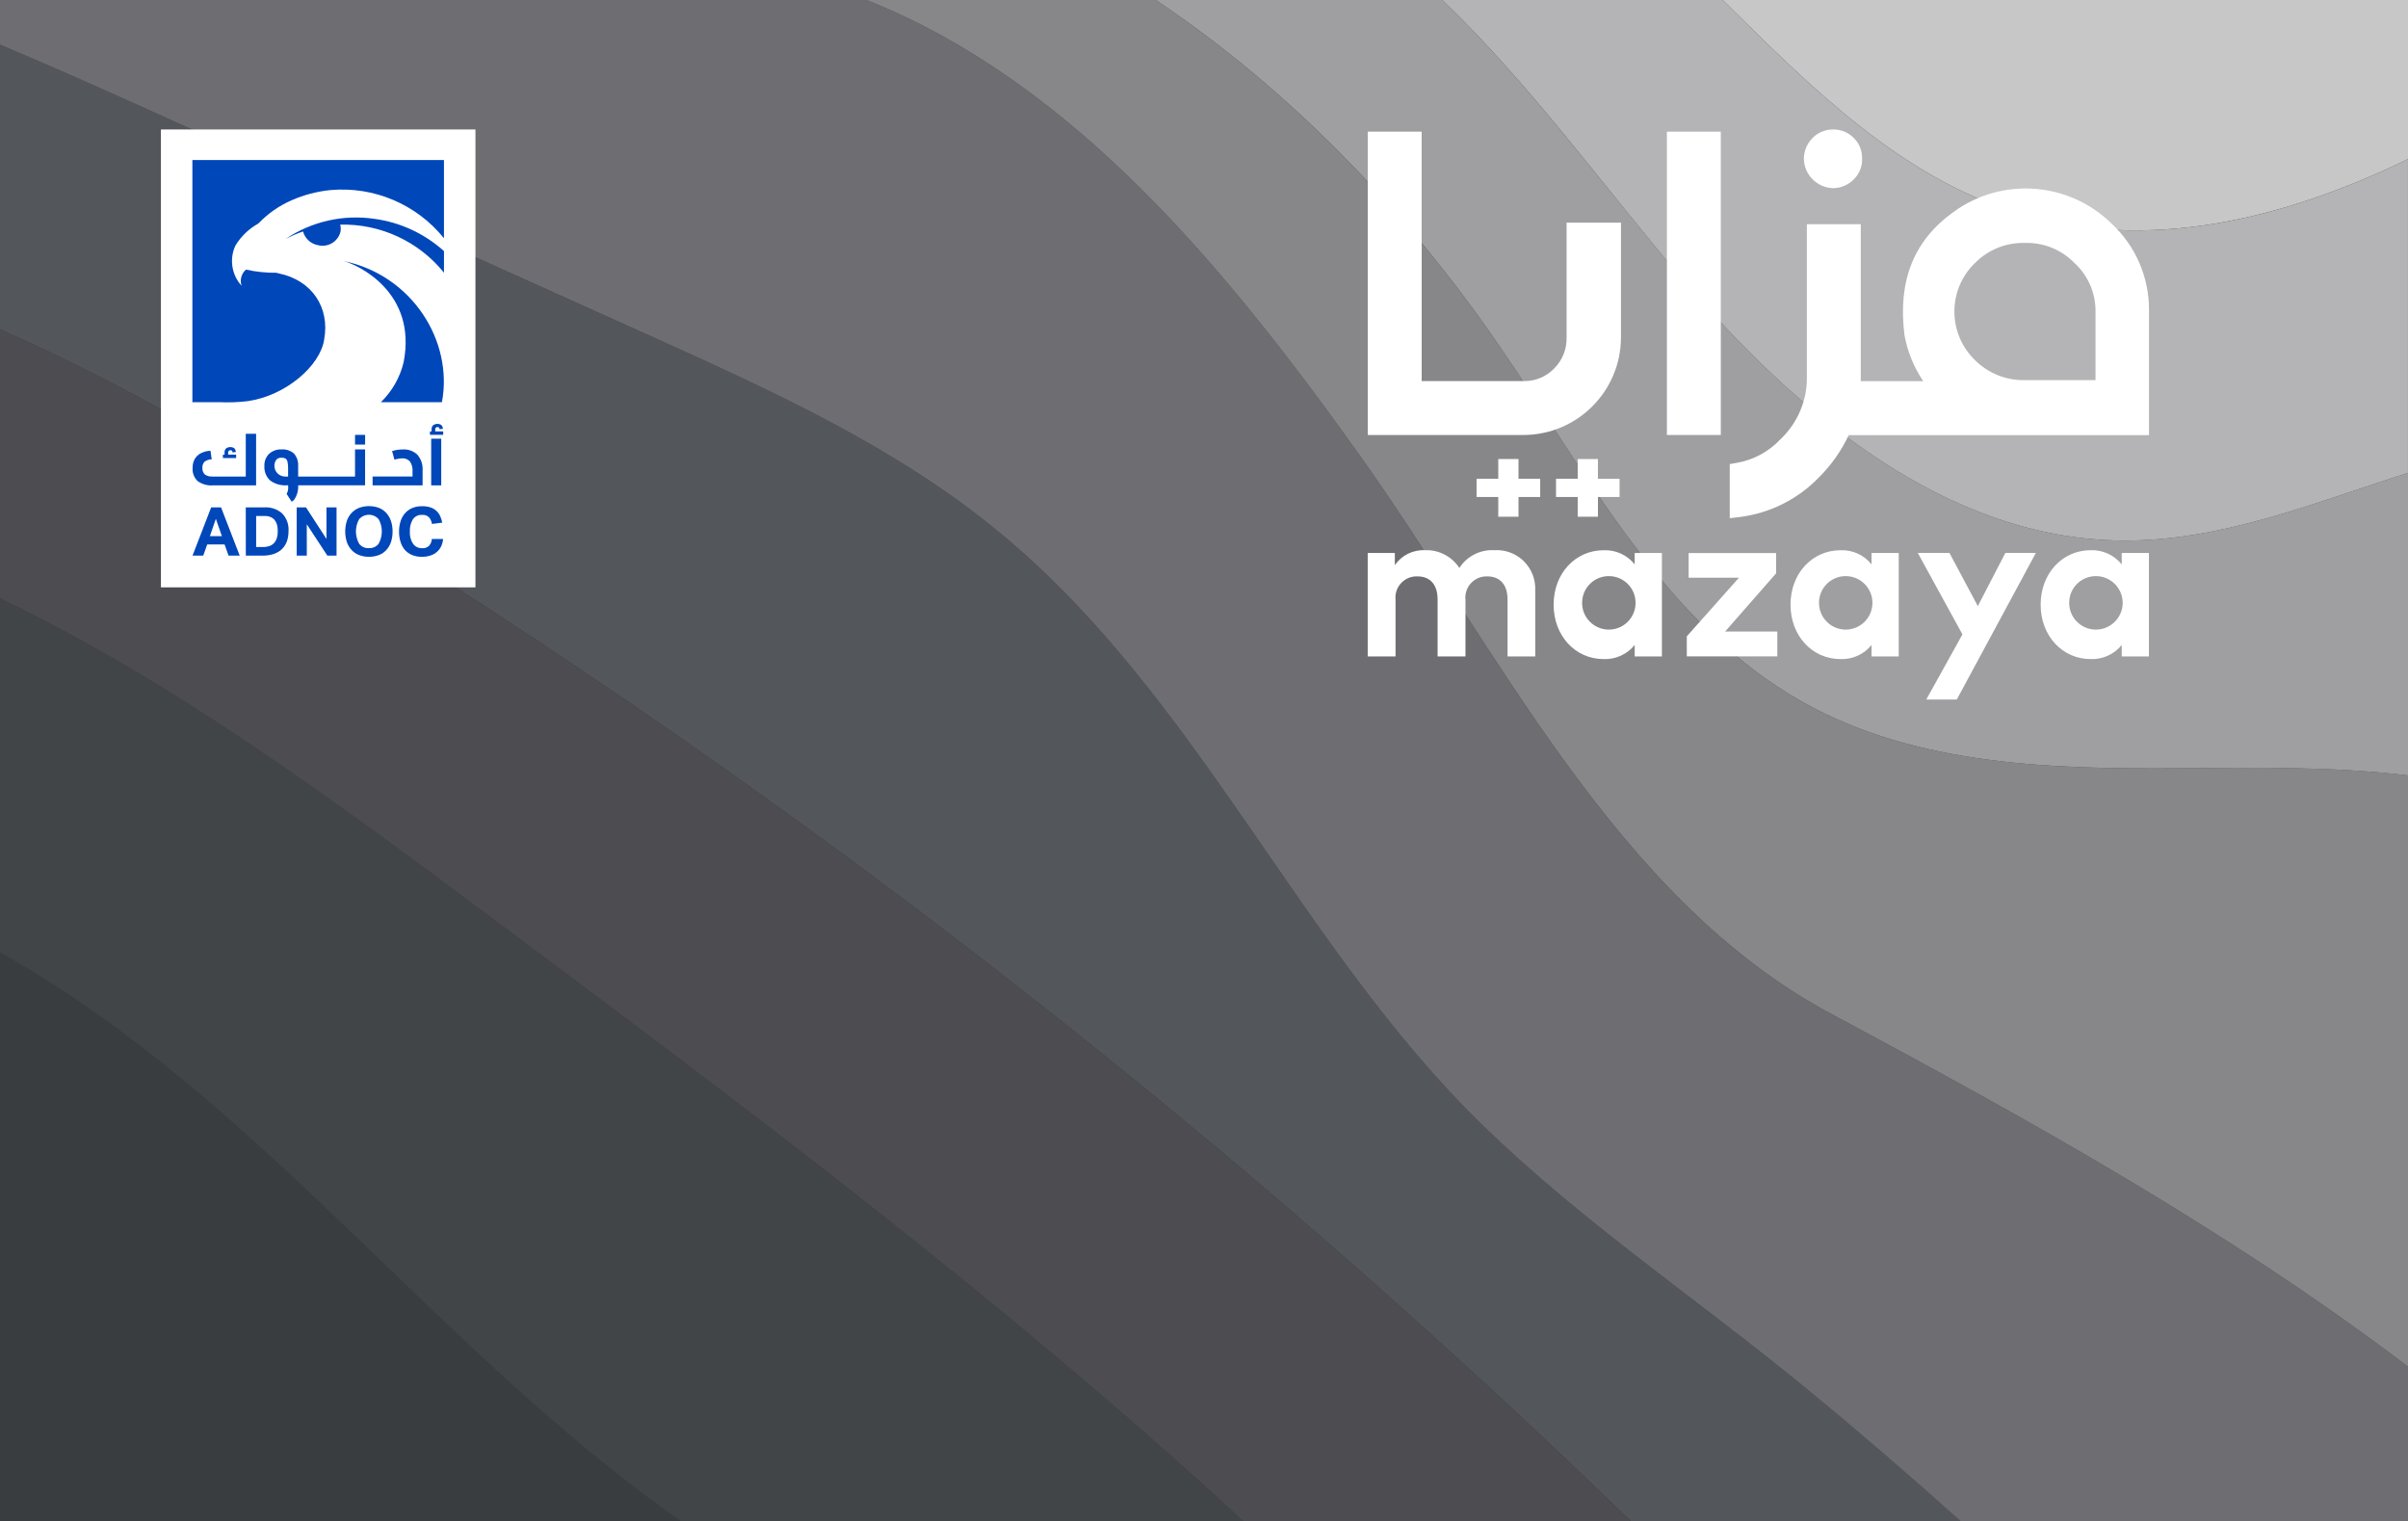 <?xml version="1.0" encoding="utf-8"?>
<!-- Generator: Adobe Illustrator 16.0.0, SVG Export Plug-In . SVG Version: 6.00 Build 0)  -->
<!DOCTYPE svg PUBLIC "-//W3C//DTD SVG 1.1//EN" "http://www.w3.org/Graphics/SVG/1.1/DTD/svg11.dtd">
<svg version="1.1" id="Layer_1" xmlns="http://www.w3.org/2000/svg" xmlns:xlink="http://www.w3.org/1999/xlink" x="0px" y="0px"
	 width="93px" height="58.75px" viewBox="0 0 93 58.75" enable-background="new 0 0 93 58.75" xml:space="preserve">
<rect x="0" y="0" width="93" height="58.75" fill="#333333" stroke="none"/>
<g>
	<g>
		<path fill="#3A3D40" d="M-0.001,36.777V58.75h26.298C16.797,52.088,10.02,42.404-0.001,36.777"/>
		<path fill="#424547" d="M-0.001,23.108v13.669c10.021,5.63,16.8,15.312,26.298,21.974h21.73
			c-9.184-8.478-19.236-15.985-29.263-23.465C12.797,30.833,6.668,26.309-0.001,23.108"/>
		<path fill="#4C4C51" d="M-0.001,23.108c6.669,3.201,12.798,7.725,18.765,12.176c10.027,7.479,20.08,14.989,29.261,23.467h14.971
			c-0.231-0.219-0.461-0.437-0.685-0.649c-4.19-4.05-8.505-7.972-12.931-11.759c-11.598-9.928-23.978-18.945-36.988-26.935
			c-3.979-2.443-8.108-4.809-12.394-6.691L-0.001,23.108L-0.001,23.108z"/>
		<path fill="#53565B" d="M-0.001,12.717c4.286,1.882,8.415,4.248,12.394,6.69c13.011,7.988,25.388,17.007,36.987,26.935
			c4.429,3.789,8.74,7.709,12.932,11.758c0.227,0.215,0.454,0.433,0.686,0.65h12.73c-1.958-1.758-3.952-3.477-5.986-5.146
			c-4.169-3.416-8.63-6.401-12.482-10.151c-7.094-6.902-10.958-16.531-18.653-22.886c-3.998-3.303-8.793-5.474-13.523-7.605
			C18.522,10.004,11.962,7.047,5.399,4.09c-1.788-0.807-3.586-1.608-5.4-2.367V12.717z"/>
		<path fill="#6E6E72" d="M-0.001,1.724c1.814,0.758,3.612,1.561,5.399,2.365c6.561,2.956,13.123,5.913,19.684,8.87
			c4.73,2.133,9.525,4.303,13.523,7.607c7.696,6.353,11.559,15.982,18.652,22.885c3.854,3.75,8.316,6.736,12.484,10.154
			c2.033,1.668,4.027,3.387,5.984,5.145H93v-5.971c-6.928-5.258-14.604-9.52-22.291-13.629
			c-8.295-4.438-12.819-14.041-18.289-21.692C47.357,10.375,41.461,3.189,33.467,0H-0.001V1.724z"/>
		<path fill="#87878A" d="M93,29.943c-2.844-0.341-5.771-0.304-8.641-0.277c-5.051,0.047-10.35-0.082-14.752-2.56
			c-5.307-2.986-8.266-8.75-11.715-13.766C54.333,8.165,49.839,3.484,44.633,0H33.467c7.994,3.188,13.888,10.375,18.953,17.457
			c5.47,7.65,9.994,17.254,18.291,21.693C78.396,43.262,86.072,47.521,93,52.779V29.943z"/>
		<path fill="#9F9FA1" d="M93,18.263c-3.66,1.168-7.258,2.65-11.071,2.611c-6.785-0.07-12.546-4.925-16.943-10.085
			C61.914,7.188,59.094,3.25,55.701,0H44.635c5.205,3.484,9.701,8.164,13.258,13.341C61.341,18.356,64.3,24.12,69.61,27.107
			c4.399,2.477,9.699,2.605,14.75,2.56c2.869-0.026,5.8-0.063,8.642,0.278V18.263H93z"/>
		<path fill="#B4B3B5" d="M93,6.144C88.175,8.487,82.88,9.777,77.869,8.211C73.359,6.803,69.936,3.365,66.531,0h-10.83
			c3.394,3.25,6.215,7.188,9.283,10.79c4.4,5.161,10.158,10.015,16.945,10.085c3.813,0.04,7.41-1.443,11.07-2.611V6.144L93,6.144z"
			/>
		<path fill="#C8C7C8" d="M93,0H66.531c3.404,3.364,6.828,6.803,11.338,8.211C82.88,9.776,88.175,8.486,93,6.144V0z"/>
	</g>
	<g>
		<g id="Group_2143" transform="translate(-3877.944 -786.625)">
			<rect id="Rectangle_2089" x="3884.159" y="791.625" fill="#FFFFFF" width="12.147" height="17.683"/>
			<path id="Path_1154" fill="#0047BA" d="M3893.532,800.618c-0.141,0.586-0.445,1.119-0.877,1.538h2.357
				c0.446-2.37-1.163-4.904-3.796-5.451C3891.755,796.848,3894.064,797.901,3893.532,800.618"/>
			<path id="Path_1155" fill="#0047BA" d="M3885.374,792.804v9.352h1.026c0.37,0.018,0.741,0.005,1.108-0.039
				c1.47-0.208,2.815-1.369,2.958-2.395c0.218-1.213-0.464-2.278-1.771-2.542c-0.026-0.005-0.051-0.012-0.076-0.021
				c-0.395,0.004-0.79-0.036-1.176-0.122c-0.178,0.155-0.244,0.401-0.168,0.625c-0.386-0.422-0.48-1.036-0.238-1.555
				c0.216-0.355,0.521-0.649,0.885-0.85c0.006-0.006,0.012-0.012,0.017-0.018c0.359-0.372,0.788-0.669,1.261-0.877
				c0.478-0.211,0.988-0.345,1.508-0.397c1.679-0.15,3.323,0.548,4.382,1.86v-3.021H3885.374z"/>
			<path id="Path_1156" fill="#0047BA" d="M3892.397,795.075c1.003,0.134,1.942,0.569,2.694,1.247v0.834
				c-0.974-1.209-2.456-1.896-4.008-1.856c0.025,0.094,0.028,0.192,0.008,0.288c-0.102,0.375-0.485,0.6-0.863,0.506
				c-0.279-0.049-0.506-0.256-0.58-0.53c-0.233,0.079-0.46,0.176-0.677,0.291C3889.977,795.177,3891.198,794.9,3892.397,795.075"/>
			<path id="Path_1157" fill="#0047BA" d="M3886.1,806.219h0.382l0.719,1.862h-0.43l-0.153-0.43h-0.671l-0.153,0.43h-0.414
				L3886.1,806.219z M3886.514,807.33l-0.234-0.668l-0.23,0.668H3886.514z"/>
			<path id="Path_1158" fill="#0047BA" d="M3887.436,806.219h0.717c0.251-0.016,0.498,0.068,0.687,0.232
				c0.176,0.184,0.266,0.434,0.247,0.688c0.002,0.139-0.021,0.277-0.068,0.408c-0.043,0.112-0.111,0.212-0.198,0.294
				c-0.09,0.083-0.198,0.143-0.314,0.18c-0.136,0.043-0.277,0.063-0.419,0.061h-0.65L3887.436,806.219L3887.436,806.219z
				 M3888.093,807.75c0.091,0.002,0.182-0.012,0.268-0.042c0.069-0.025,0.13-0.068,0.178-0.124c0.047-0.056,0.082-0.122,0.101-0.192
				c0.022-0.081,0.033-0.164,0.032-0.249c0.001-0.083-0.008-0.166-0.027-0.246c-0.018-0.068-0.049-0.132-0.091-0.188
				c-0.043-0.05-0.098-0.091-0.159-0.116c-0.077-0.031-0.159-0.045-0.241-0.042h-0.317v1.199H3888.093z"/>
			<path id="Path_1159" fill="#0047BA" d="M3889.402,806.219h0.36l0.791,1.22v-1.22h0.389v1.863h-0.356l-0.793-1.211v1.211h-0.39
				V806.219z"/>
			<path id="Path_1160" fill="#0047BA" d="M3892.193,808.127c-0.132,0.002-0.262-0.021-0.384-0.068
				c-0.111-0.042-0.208-0.109-0.288-0.196c-0.081-0.089-0.144-0.193-0.182-0.307c-0.083-0.265-0.083-0.548,0-0.814
				c0.039-0.114,0.101-0.219,0.183-0.307c0.081-0.086,0.179-0.153,0.289-0.197c0.248-0.09,0.519-0.09,0.766,0
				c0.109,0.043,0.207,0.11,0.285,0.197c0.081,0.089,0.143,0.193,0.181,0.307c0.043,0.132,0.064,0.269,0.063,0.407
				c0.001,0.139-0.019,0.276-0.061,0.407c-0.037,0.114-0.099,0.218-0.179,0.307c-0.079,0.086-0.177,0.154-0.286,0.196
				C3892.457,808.106,3892.325,808.129,3892.193,808.127 M3892.19,807.792c0.145,0.011,0.286-0.052,0.376-0.167
				c0.166-0.296,0.166-0.656,0-0.953c-0.184-0.208-0.501-0.226-0.709-0.041c-0.015,0.013-0.029,0.027-0.042,0.041
				c-0.166,0.297-0.166,0.657,0,0.953c0.09,0.115,0.231,0.178,0.376,0.167"/>
			<path id="Path_1161" fill="#0047BA" d="M3895.057,807.437c-0.008,0.095-0.031,0.188-0.07,0.276
				c-0.038,0.082-0.091,0.157-0.159,0.217c-0.072,0.065-0.157,0.115-0.248,0.145c-0.109,0.037-0.225,0.055-0.34,0.053
				c-0.131,0.003-0.262-0.021-0.383-0.07c-0.106-0.043-0.201-0.111-0.277-0.197c-0.077-0.091-0.134-0.196-0.167-0.31
				c-0.04-0.129-0.059-0.264-0.057-0.4c-0.001-0.138,0.019-0.275,0.062-0.407c0.037-0.113,0.097-0.218,0.176-0.307
				c0.078-0.085,0.173-0.152,0.28-0.196c0.118-0.046,0.244-0.069,0.371-0.066c0.108-0.003,0.215,0.011,0.318,0.044
				c0.084,0.026,0.162,0.07,0.228,0.128c0.063,0.056,0.114,0.124,0.149,0.2c0.04,0.084,0.068,0.173,0.084,0.262l-0.397,0.051
				c-0.013-0.095-0.053-0.185-0.114-0.258c-0.072-0.068-0.169-0.102-0.268-0.093c-0.139-0.009-0.272,0.054-0.353,0.167
				c-0.087,0.143-0.128,0.308-0.118,0.476c-0.012,0.169,0.033,0.337,0.126,0.478c0.08,0.108,0.208,0.17,0.343,0.166
				c0.1,0.009,0.199-0.024,0.273-0.091c0.063-0.075,0.101-0.167,0.107-0.265h0.431L3895.057,807.437z"/>
			<path id="Path_1162" fill="#0047BA" d="M3887.436,805.028v-1.651h0.399v1.992h-1.669c-0.211,0.017-0.421-0.043-0.591-0.167
				c-0.137-0.133-0.208-0.32-0.192-0.51c-0.003-0.117,0.024-0.232,0.079-0.335c0.056-0.098,0.138-0.177,0.237-0.228
				c0.117-0.059,0.245-0.093,0.375-0.096l0.046,0.332c-0.099-0.001-0.196,0.031-0.276,0.09c-0.06,0.063-0.09,0.149-0.083,0.236
				c-0.008,0.094,0.025,0.188,0.092,0.257c0.087,0.06,0.191,0.088,0.296,0.08H3887.436z M3887.064,804.183v0.131h-0.511v-0.131
				h0.063v-0.083c-0.004-0.058,0.017-0.114,0.056-0.156c0.094-0.068,0.22-0.072,0.318-0.011c0.039,0.04,0.061,0.092,0.063,0.147
				l-0.129,0.016c-0.001-0.024-0.009-0.046-0.021-0.065c-0.017-0.014-0.038-0.02-0.059-0.018c-0.06,0-0.088,0.032-0.088,0.096v0.073
				H3887.064z"/>
			<path id="Path_1163" fill="#0047BA" d="M3891.656,803.982v1.046h-2.197v-0.396c0.014-0.177-0.043-0.353-0.158-0.488
				c-0.132-0.119-0.307-0.176-0.482-0.163c-0.178-0.01-0.354,0.053-0.486,0.174c-0.123,0.124-0.187,0.293-0.178,0.468
				c-0.013,0.209,0.069,0.415,0.223,0.559c0.186,0.135,0.414,0.2,0.643,0.185h0.052v0.045c0.011,0.1-0.01,0.201-0.059,0.288
				l0.195,0.299c0.034-0.019,0.064-0.042,0.09-0.069c0.117-0.163,0.174-0.362,0.16-0.563h2.585v-1.386H3891.656L3891.656,803.982z
				 M3889.071,805.028h-0.121c-0.23-0.003-0.412-0.193-0.408-0.422c0.001-0.079,0.025-0.155,0.069-0.222
				c0.05-0.058,0.125-0.088,0.201-0.083c0.053-0.004,0.106,0.007,0.154,0.031c0.041,0.026,0.069,0.068,0.08,0.115
				c0.02,0.092,0.028,0.187,0.025,0.279L3889.071,805.028L3889.071,805.028z"/>
			<rect id="Rectangle_2090" x="3891.656" y="803.419" fill="#0047BA" width="0.389" height="0.375"/>
			<path id="Path_1164" fill="#0047BA" d="M3893.877,805.028v-0.201c0.01-0.134-0.025-0.268-0.099-0.379
				c-0.079-0.086-0.192-0.131-0.307-0.123c-0.1,0.004-0.198,0.02-0.293,0.051l-0.091-0.332c0.135-0.042,0.275-0.063,0.416-0.062
				c0.21-0.014,0.415,0.062,0.565,0.208c0.141,0.167,0.211,0.383,0.197,0.6v0.579h-1.931v-0.342H3893.877L3893.877,805.028z"/>
			<path id="Path_1165" fill="#0047BA" d="M3895.061,803.287v0.131h-0.512v-0.131h0.063v-0.083
				c-0.003-0.058,0.018-0.115,0.058-0.155c0.093-0.068,0.219-0.072,0.317-0.011c0.038,0.04,0.061,0.091,0.063,0.147l-0.128,0.015
				c-0.001-0.022-0.009-0.046-0.022-0.064c-0.016-0.013-0.037-0.021-0.058-0.019c-0.061,0-0.089,0.033-0.089,0.097v0.072
				L3895.061,803.287z"/>
			<rect id="Rectangle_2091" x="3894.597" y="803.567" fill="#0047BA" width="0.388" height="1.802"/>
			<path id="Path_1168" fill="#FFFFFF" d="M3937.237,809.431v2.544h-1.07v-2.197c0-0.578-0.295-0.894-0.781-0.894
				c-0.451-0.018-0.83,0.336-0.848,0.787c-0.004,0.039,0,0.077,0.004,0.115v2.189h-1.076v-2.197c0-0.578-0.287-0.894-0.779-0.894
				c-0.453-0.018-0.832,0.336-0.85,0.787c-0.002,0.039,0,0.077,0.004,0.115v2.189h-1.074v-3.995h1.047v0.471
				c0.264-0.385,0.709-0.603,1.174-0.578c0.527-0.019,1.027,0.241,1.318,0.685c0.295-0.457,0.814-0.718,1.355-0.685
				c0.82-0.05,1.523,0.573,1.574,1.393c0.004,0.055,0.004,0.11,0,0.166"/>
			<path id="Path_1169" fill="#FFFFFF" d="M3939.049,809.975c0.037,0.569,0.529,1,1.1,0.962c0.568-0.038,0.998-0.529,0.961-1.099
				c-0.035-0.542-0.484-0.964-1.029-0.964c-0.568-0.002-1.031,0.455-1.033,1.023
				C3939.045,809.923,3939.047,809.948,3939.049,809.975 M3942.129,811.975h-1.051v-0.441c-0.291,0.358-0.734,0.561-1.195,0.544
				c-1.104,0-1.936-0.903-1.936-2.103s0.832-2.101,1.936-2.101c0.463-0.018,0.906,0.185,1.195,0.547v-0.441h1.051V811.975z"/>
			<path id="Path_1170" fill="#FFFFFF" d="M3946.539,808.767l-1.969,2.247h2.016v0.96h-3.496v-0.774l2.014-2.264h-1.943v-0.954
				h3.379V808.767z"/>
			<path id="Path_1171" fill="#FFFFFF" d="M3948.199,809.975c0.037,0.569,0.529,1,1.096,0.962c0.57-0.038,1-0.529,0.963-1.099
				c-0.035-0.542-0.486-0.964-1.031-0.964c-0.564-0.002-1.027,0.455-1.031,1.023
				C3948.196,809.923,3948.198,809.948,3948.199,809.975 M3951.276,811.975h-1.051v-0.441c-0.289,0.358-0.73,0.561-1.195,0.544
				c-1.1,0-1.934-0.903-1.934-2.103s0.834-2.101,1.934-2.101c0.465-0.018,0.906,0.185,1.195,0.547v-0.441h1.051V811.975z"/>
			<path id="Path_1172" fill="#FFFFFF" d="M3953.518,813.639h-1.178l1.396-2.515l-1.725-3.146h1.223l1.096,2.054l1.064-2.054h1.178
				L3953.518,813.639z"/>
			<path id="Path_1173" fill="#FFFFFF" d="M3957.86,809.975c0.037,0.569,0.529,1,1.098,0.962c0.568-0.038,1.002-0.529,0.965-1.099
				c-0.039-0.542-0.488-0.964-1.031-0.964c-0.568-0.002-1.031,0.455-1.033,1.023C3957.858,809.923,3957.858,809.948,3957.86,809.975
				 M3960.938,811.975h-1.051v-0.441c-0.291,0.36-0.734,0.561-1.197,0.544c-1.1,0-1.934-0.903-1.934-2.103s0.834-2.102,1.934-2.102
				c0.463-0.016,0.906,0.186,1.197,0.548v-0.441h1.051V811.975z"/>
			<path id="Path_1174" fill="#FFFFFF" d="M3938.448,799.667c0.008,0.446-0.166,0.877-0.482,1.19
				c-0.307,0.318-0.732,0.494-1.174,0.485h-3.941v-9.632h-2.082v11.714h6.023c2.07-0.011,3.746-1.687,3.756-3.757v-4.444h-2.1
				V799.667L3938.448,799.667z"/>
			<rect id="Rectangle_2092" x="3942.321" y="791.709" fill="#FFFFFF" width="2.082" height="11.714"/>
			<path id="Path_1175" fill="#FFFFFF" d="M3935.809,804.352v0.762h-0.838v0.704h0.838v0.762h0.781v-0.762h0.838v-0.704h-0.838
				v-0.762H3935.809z"/>
			<path id="Path_1176" fill="#FFFFFF" d="M3938.877,804.352v0.762h-0.838v0.704h0.838v0.762h0.781v-0.762h0.836v-0.704h-0.836
				v-0.762H3938.877z"/>
			<path id="Path_1177" fill="#FFFFFF" d="M3948.744,793.892c0.301-0.002,0.59-0.127,0.801-0.347
				c0.211-0.206,0.324-0.491,0.316-0.786c0.01-0.299-0.104-0.589-0.316-0.801c-0.211-0.216-0.5-0.336-0.801-0.333
				c-0.303-0.002-0.592,0.117-0.803,0.333l-0.008,0.009c-0.205,0.214-0.32,0.497-0.322,0.792
				C3947.625,793.379,3948.125,793.877,3948.744,793.892"/>
			<path id="Path_1178" fill="#FFFFFF" d="M3958.875,798.617v2.688h-2.744c-0.721,0.011-1.414-0.271-1.922-0.784
				c-1.029-1.007-1.047-2.659-0.041-3.689c0.02-0.021,0.039-0.041,0.063-0.06c0.506-0.509,1.201-0.786,1.92-0.765
				c0.715-0.021,1.406,0.258,1.906,0.769C3958.574,797.248,3958.873,797.917,3958.875,798.617 M3959.508,795.272
				c-1.65-1.631-4.24-1.828-6.117-0.462c-1.539,1.105-2.156,2.659-1.895,4.749l0.004,0.025c0.117,0.63,0.363,1.229,0.721,1.761
				h-2.414c0.002-0.05,0.002-0.103,0.002-0.158v-5.905h-2.082v5.905c0.012,0.905-0.357,1.773-1.014,2.395
				c-0.449,0.482-1.045,0.804-1.693,0.918l-0.271,0.047v2.09l0.367-0.043c1.174-0.144,2.262-0.687,3.082-1.538
				c0.473-0.47,0.861-1.021,1.145-1.626h11.598V798.6C3960.948,797.339,3960.428,796.132,3959.508,795.272"/>
		</g>
	</g>
</g>
</svg>
